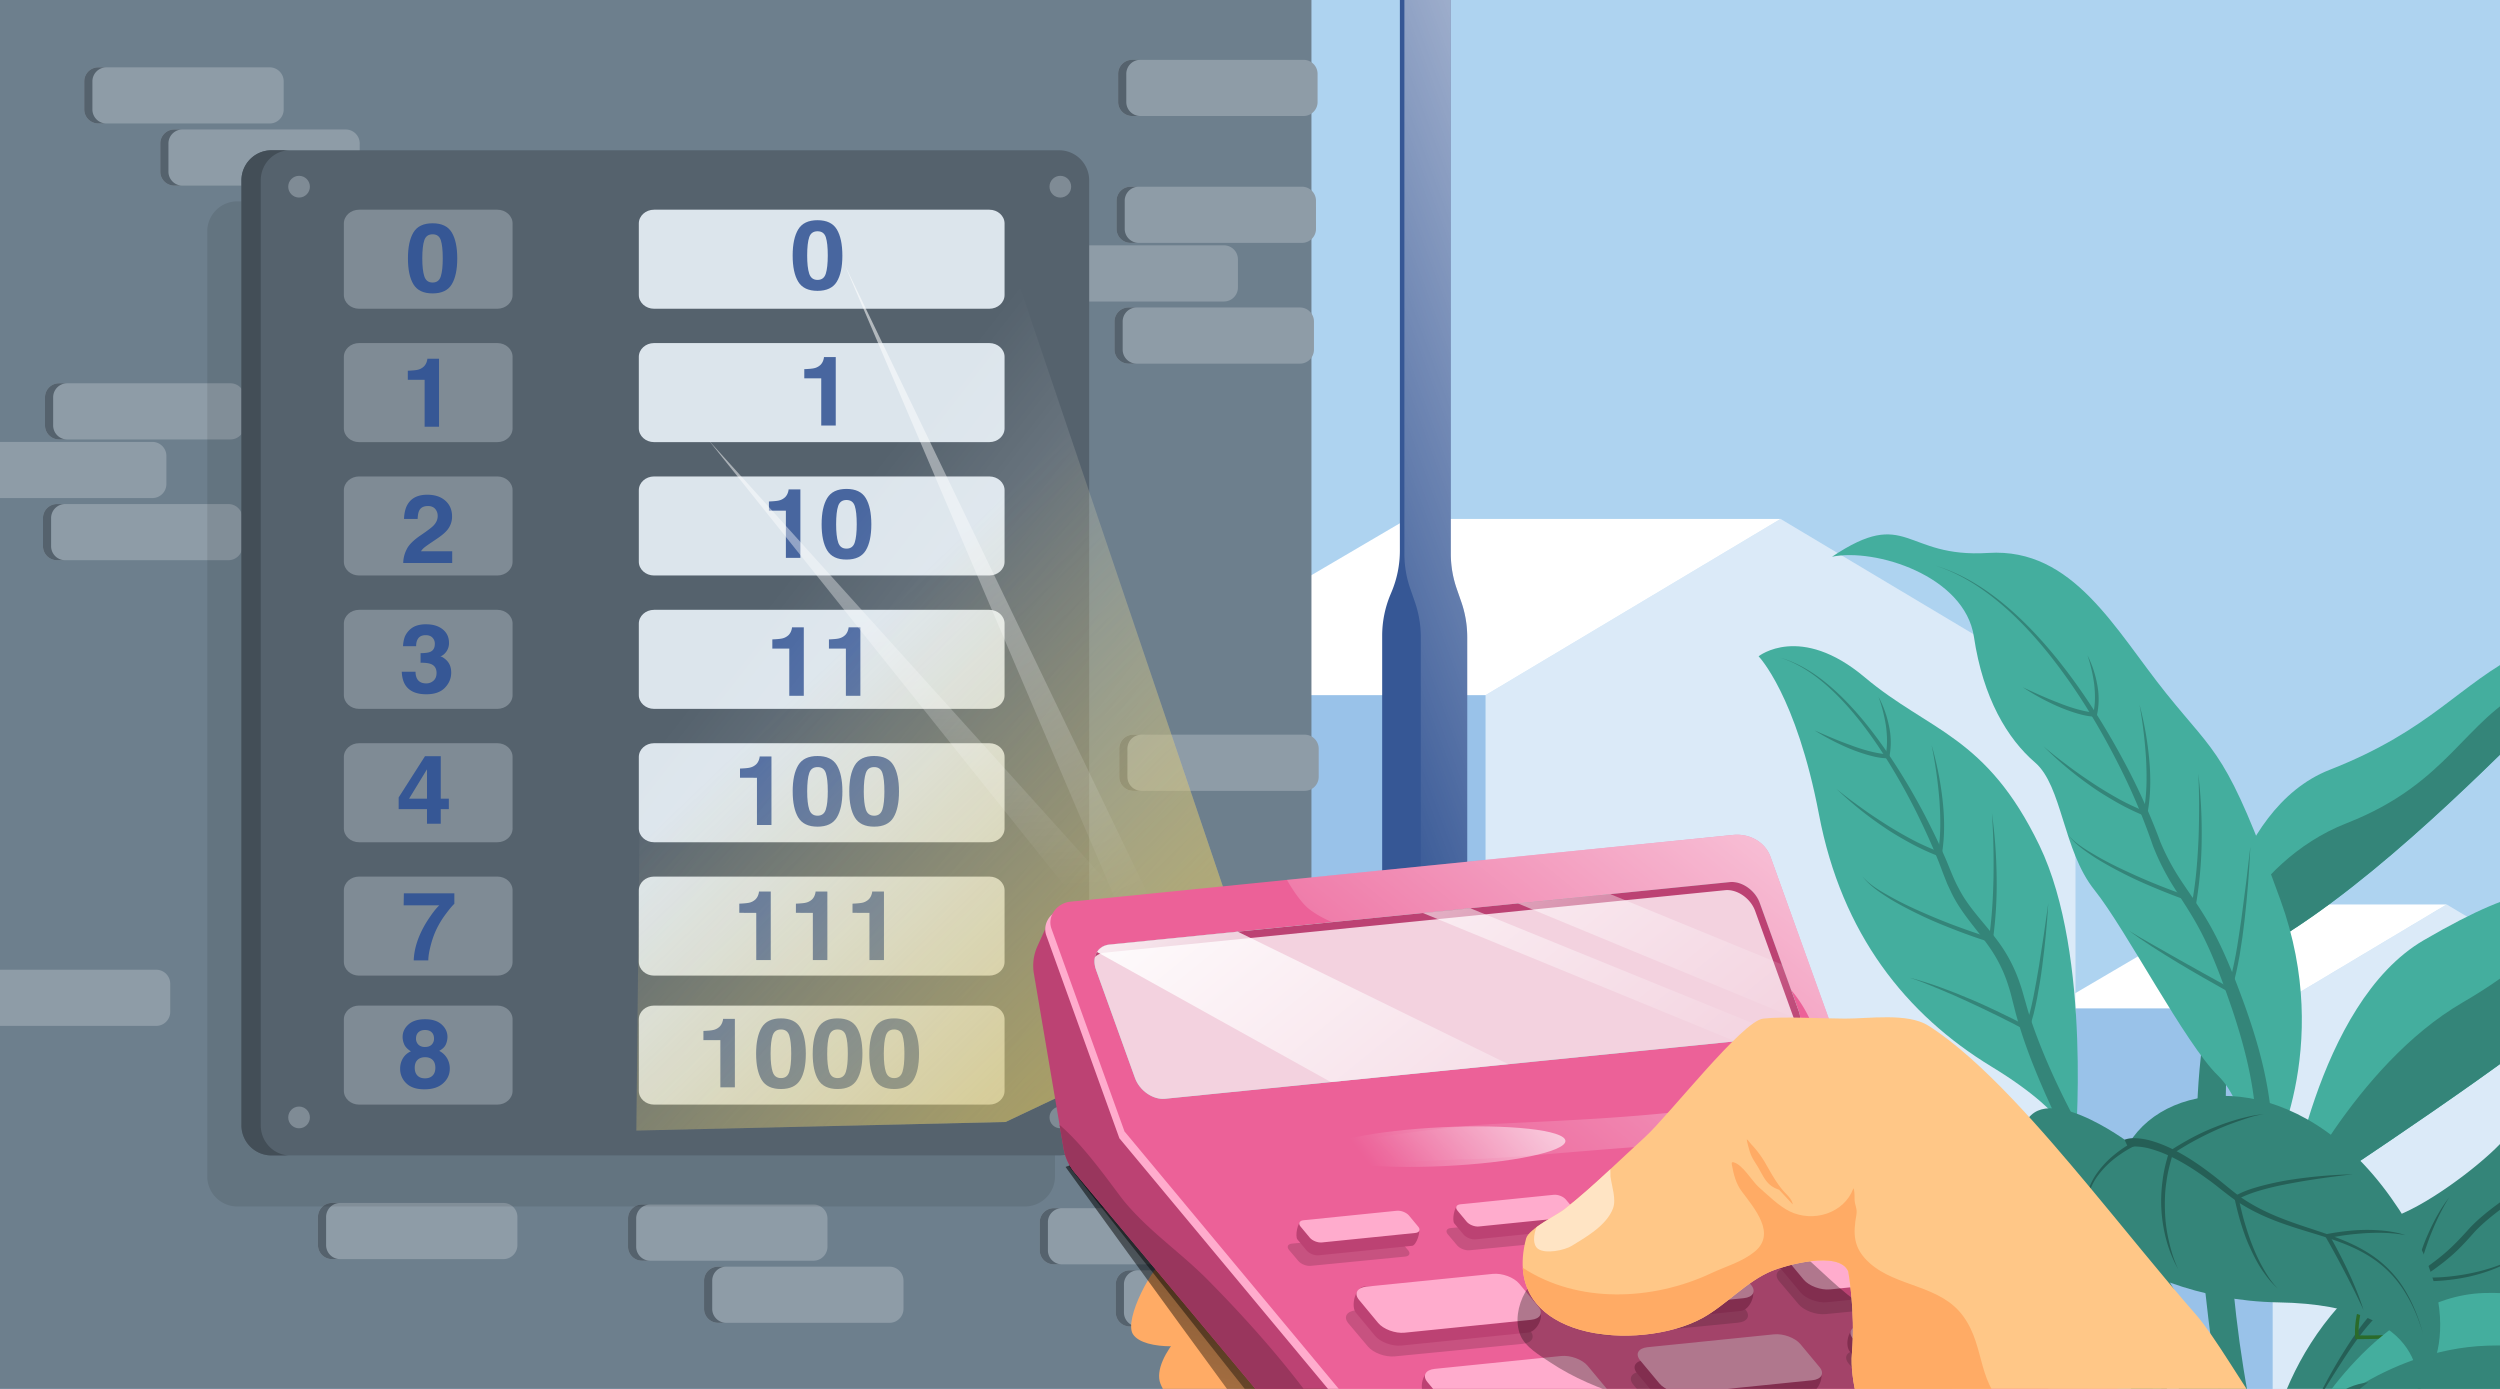 <svg id="Layer_1" data-name="Layer 1" xmlns="http://www.w3.org/2000/svg" xmlns:xlink="http://www.w3.org/1999/xlink" viewBox="0 0 4500 2500"><defs><style>.cls-1{fill:none;}.cls-2{fill:#aed3f0;}.cls-3{clip-path:url(#clip-path);}.cls-4{fill:#99c2e9;}.cls-5{fill:#dbeaf8;}.cls-6{fill:#fff;}.cls-7{fill:#348579;}.cls-8{fill:#2a6c62;}.cls-9{fill:#255f56;}.cls-10{fill:#2a6b2a;}.cls-11{fill:#44ae9e;}.cls-12,.cls-21,.cls-23{fill:#365795;}.cls-12,.cls-13,.cls-15,.cls-16,.cls-17,.cls-19,.cls-20,.cls-22,.cls-24,.cls-25,.cls-26,.cls-27,.cls-28,.cls-29,.cls-30,.cls-31,.cls-32,.cls-33,.cls-34,.cls-35,.cls-37,.cls-38,.cls-39,.cls-40,.cls-41,.cls-42,.cls-43{fill-rule:evenodd;}.cls-13{fill:url(#linear-gradient);}.cls-14{fill:#6d7f8d;}.cls-15{fill:#8e9ca7;}.cls-16{fill:#55626d;}.cls-17{fill-opacity:0.09;}.cls-18,.cls-20,.cls-22{fill:#edf4fb;}.cls-18,.cls-20{fill-opacity:0.28;}.cls-19{fill:#434e57;}.cls-22,.cls-23{fill-opacity:0.89;}.cls-24{fill:#ffab65;}.cls-25{fill:url(#linear-gradient-2);}.cls-26{fill:url(#linear-gradient-3);}.cls-27{fill:url(#linear-gradient-4);}.cls-28{fill:url(#linear-gradient-5);}.cls-29{fill:url(#linear-gradient-6);}.cls-30{fill:url(#linear-gradient-7);}.cls-31{fill:#bc4273;}.cls-32{fill:#99365d;}.cls-33{fill:#ffaccd;}.cls-34{fill:#ec6198;}.cls-35{fill:url(#linear-gradient-8);}.cls-36{fill:url(#linear-gradient-9);}.cls-37{fill-opacity:0.16;}.cls-38{fill:#98d4cb;}.cls-39{fill:#f3d2df;}.cls-40{fill:url(#linear-gradient-10);}.cls-41{fill-opacity:0.31;}.cls-42{fill:#ffc787;}.cls-43{fill:bisque;}</style><clipPath id="clip-path"><rect class="cls-1" width="4500" height="2500"/></clipPath><linearGradient id="linear-gradient" x1="1289.32" y1="1790.89" x2="1290.5" y2="1790.89" gradientTransform="matrix(986.24, -361.58, -361.58, -986.24, -621598.7, 2233732.32)" gradientUnits="userSpaceOnUse"><stop offset="0" stop-color="#fff" stop-opacity="0"/><stop offset="1" stop-color="#fff"/></linearGradient><linearGradient id="linear-gradient-2" x1="1289.23" y1="1789.83" x2="1290.42" y2="1789.83" gradientTransform="matrix(1429.32, 1136.02, 1136.02, -1429.32, -3874631.27, 1094787.86)" xlink:href="#linear-gradient"/><linearGradient id="linear-gradient-3" x1="1289.24" y1="1789.68" x2="1290.42" y2="1789.68" gradientTransform="matrix(1226.31, 1278.83, 1278.83, -1226.31, -3868235.4, 547196.03)" gradientUnits="userSpaceOnUse"><stop offset="0" stop-color="#b49101" stop-opacity="0"/><stop offset="1" stop-color="#b49101"/></linearGradient><linearGradient id="linear-gradient-4" x1="1290.61" y1="1790.51" x2="1291.8" y2="1790.51" gradientTransform="matrix(-697.66, -1583.04, -1583.04, 697.66, 3736899.82, 795541.1)" xlink:href="#linear-gradient"/><linearGradient id="linear-gradient-5" x1="1290.71" y1="1790.37" x2="1291.89" y2="1790.02" gradientTransform="matrix(-984.82, -1193.24, -2234.64, 525.87, 5273735.59, 600246.17)" xlink:href="#linear-gradient"/><linearGradient id="linear-gradient-6" x1="1290.09" y1="1789.53" x2="1291.28" y2="1789.42" gradientTransform="matrix(583.83, -1449.09, 1522.82, 455.56, -3475567.49, 1057518.51)" gradientUnits="userSpaceOnUse"><stop offset="0" stop-opacity="0"/><stop offset="1"/></linearGradient><linearGradient id="linear-gradient-7" x1="1290.09" y1="1789.5" x2="1291.28" y2="1789.39" xlink:href="#linear-gradient-6"/><linearGradient id="linear-gradient-8" x1="1289.86" y1="1790.86" x2="1291.05" y2="1790.86" gradientTransform="matrix(782.98, -963.49, -963.49, -782.98, 718519.65, 2647433.02)" xlink:href="#linear-gradient"/><linearGradient id="linear-gradient-9" x1="1288.96" y1="1792.64" x2="1290.14" y2="1792.64" gradientTransform="matrix(350.41, -243.32, -243.33, -350.41, -12964.82, 943925.64)" xlink:href="#linear-gradient"/><linearGradient id="linear-gradient-10" x1="1291.03" y1="1791.09" x2="1292.21" y2="1791.39" gradientTransform="matrix(-1041.11, -207.09, 101.94, -349.75, 1164693.84, 895722.25)" xlink:href="#linear-gradient"/></defs><g id="c64"><rect class="cls-2" width="4500" height="2500"/><rect class="cls-1" width="4500" height="2500"/><g class="cls-3"><rect class="cls-4" x="3694.02" y="1814.99" width="396.86" height="730.42"/><path class="cls-5" d="M4717,2576.71V1815l-313-187-313.05,187v761.72Z"/><path class="cls-6" d="M4403.92,1628l-313.05,187H3689.09l318.54-187Z"/><rect class="cls-4" x="2001.15" y="1251.2" width="673.02" height="1238.7"/><path class="cls-5" d="M3735.92,2543V1251.2L3205,934.08,2674.16,1251.2V2543Z"/><path class="cls-6" d="M3205,934.08,2674.16,1251.2H1992.79L2533,934.08Z"/><path class="cls-7" d="M4022,1685.21S3942.27,2393.32,4140.57,2823c-52.35,19.82-83.91,12.6-83.91,12.6s-206.3-850.86-34.71-1150.42"/><path class="cls-7" d="M3740.45,2087.09S3983,2571,4017.15,2826c48.24,89.83,87.65-13.16,87.65-13.16s-126.94-505.15-364.35-725.78"/><path class="cls-8" d="M3768.79,2277s165.11,408.55,180.13,618.64c33.13,76,68-5.85,68-5.85s-75.27-419.45-248.12-612.79"/><path class="cls-7" d="M4071.85,2733.68s-15.77-208.84,137.75-382.14c75.68-85.46,47.85-137.83,116.18-168s162.9-106.4,186.76-138.77,430.51-194.42,544.27-171.65C4940.44,1921.58,4850,2113.59,4790.19,2127S4663,2222,4585.7,2295.6s-150.21,46.37-202.13,83-240.51,177.91-311.72,355.13"/><path class="cls-9" d="M4154.13,2552.33c21.18-38,44.17-74.93,67.81-111.24,12-18,24.45-35.79,38.11-52.33,13.67-16.3,29.17-31.53,45-46a523.32,523.32,0,0,1,50.65-39.91c17.67-12.44,36-24.65,52.73-39,16.92-14,32.08-30.8,46.16-46.8,14.52-15.31,31.37-28.9,48.57-41.81,69.64-51.08,145.14-94.38,219.74-138.6l225.22-130.87c-76.36,41.35-153.28,81.64-229,124.16s-151.45,85.38-222.32,136.66c-17.56,13-34.8,26.64-50.31,42.78-14.79,16.45-29,31.88-45.31,45.9-16.08,14.08-33.88,26.2-51.59,38.89a531.2,531.2,0,0,0-51.27,41.14c-16,15-31.74,30.19-45.26,47.83-13.45,17.43-25.4,35.74-36.87,54.3-23.05,37.06-42.83,75.94-62,114.95"/><path class="cls-10" d="M4310.78,2225.47a440.89,440.89,0,0,0-50.22,85,269.18,269.18,0,0,0-16.31,47c-4,16.14-6.16,33-5,49.9l.22,3.06h3.05c16.76,0,33.49-.2,50.23-1.16s33.47-2.51,50-5.45a305.83,305.83,0,0,0,48.81-12.25c15.59-5.94,31.51-12.89,43.27-25-12.48,11.24-28.59,17-44.29,21.85a306.66,306.66,0,0,1-48.57,10.27c-16.44,2.1-32.95,3.71-49.54,4.46s-33.18.73-49.79.55l3.26,3.05c-2.61-32.07,7.34-64.19,19.32-94.31a463.34,463.34,0,0,1,20.86-44.4,492.25,492.25,0,0,1,24.67-42.6"/><path class="cls-9" d="M4408.29,2155.67c-16.39,21.13-28.92,45.07-39.57,69.64s-18.31,50.5-24.26,76.68l-.86,3.8,3.91.15c32.47,1.37,65.19-1,97-8.05,31.55-7.36,62.86-18.56,89.09-37.73-27.74,16.63-58.84,26.32-90.18,32.49a407.39,407.39,0,0,1-47.57,6.27c-16,1-32,.88-48,.47l3.06,4c5.29-26,13.16-51.34,22.41-76.2,9.63-24.69,20.78-48.94,35-71.49"/><path class="cls-11" d="M3978.65,1750s31.39-292.56,214.88-364.4,233-154.55,348-211.68,245.84,20.65,245.84,20.65-144.29,23.89-268.51,145.49S4162.2,1685.92,3978.65,1750"/><path class="cls-7" d="M3978.65,1750s62.12-196.54,245.61-268.38,211.32-185.24,326.39-242.38,236.76-44.67,236.76-44.67-144.29,23.89-268.51,145.49S4162.2,1685.92,3978.65,1750"/><path class="cls-7" d="M3541.93,2639.27s-78.86-114.36-197.46-169.61-196-27-263.74-51.72-230.44-35.69-300.29-.85-194,55.7-222.38,208.31c44.8-37.73,130.48-10.74,221.35,6.61s183.62-58.58,264.6-39.74,161.07,82.09,243.75,74.11,254.17-27.11,254.17-27.11"/><path class="cls-11" d="M3793.41,2601.5s-15-167.13-166.35-227.41-292.84-98.85-361.94-184.78-257.21-104.18-420.44.05c128.55-26,312.11,72.68,510.23,202.34s438.5,209.8,438.5,209.8"/><path class="cls-7" d="M3793.41,2601.5s-15-167.13-166.35-227.41-284.57-19.6-353.68-105.54-265.47-183.42-428.7-79.19c128.55-26,312.11,72.68,510.23,202.34s438.5,209.8,438.5,209.8"/><path class="cls-11" d="M3912.42,2583.63s-79.71-382.32-254.75-433.13-186.82-206.67-374.82-263-346.91-170.86-566.68-113.65c209.69,36.59,278.8,121.76,379,221s206.11,137.46,248.51,175.67,174.07,167.58,245.46,180.31,270.36,143.53,323.24,232.84"/><path class="cls-7" d="M3912.42,2583.63s-121.07-322.24-296.11-373.06-175.84-205.5-363.85-261.82-316.52-232.1-536.29-174.89c209.69,36.59,278.8,121.76,379,221s206.11,137.46,248.51,175.67,174.07,167.58,245.46,180.31,270.36,143.53,323.24,232.84"/><path class="cls-11" d="M4153.23,2565s127.71-231.32,317.68-237.55,167.85,119.11,341.86,42.76,485.44,58.43,532,193.14c-178.49-101.61-294-106.41-530.57-35.46s-522.42-10.45-661,37.11"/><path class="cls-7" d="M4153.23,2565s134.3-136.6,324.26-142.82,164.74,76.73,338.74.38,482,6.08,528.56,140.79c-178.49-101.61-294-106.41-530.57-35.46s-522.42-10.45-661,37.11"/><path class="cls-8" d="M4140.57,2823s-69.23-191.52,122.27-334.84c-93.31,10.14-182.74,142-188.4,315.65-.33,79.65,66.13,19.19,66.13,19.19"/><path class="cls-11" d="M4083.45,2097.39s119-208.28,21.51-477-113.45-257.51-205.61-372.1-167.2-262.71-320.25-253-145-84.51-281.48,6.84c77.07-16,239,33.85,255.48,144.3s60.49,183.54,109.86,225.94,50.14,158.53,107.1,229.68S3934,1879.6,3992,1935.66s64.46,187.94,62.69,198.16,28.76-36.43,28.76-36.43"/><path class="cls-11" d="M3735.05,2069.93s31.64-350.07-64.15-548.24-198.3-204.91-314.42-302.62-191-37.74-191-37.74,67.76,69.54,108.7,284.8,156.71,360.18,310.5,453.77,150.39,150,150.39,150"/><path class="cls-11" d="M4117.35,2176.68s50.59-370.95,245.53-484.37,213.08-80.7,358.58-111.41,332.86,12,424.58,64.66c-225.57-32.54-434.64,104.6-564.79,208.55s-463.9,322.57-463.9,322.57"/><path class="cls-7" d="M4117.35,2176.68s120.3-258.75,315.26-372.16,167.11-177.39,312.6-208.1,309.11-3.5,400.83,49.14c-225.57-32.54-434.64,104.6-564.79,208.55s-463.9,322.57-463.9,322.57"/><path class="cls-7" d="M3768.86,2077.15c-44-77.08-84.82-157.76-113.32-241.67-3.62-10.48-6.64-21.09-9.61-31.7-3.21-10.66-6-22.23-9.95-33.07a273,273,0,0,0-30.26-62.93c-25.82-39.23-59.72-68.94-79.7-108.08-10.57-19-17.59-40.32-27.07-61.17-9-20.81-19-41.15-29.23-61.31a1142.62,1142.62,0,0,0-68.6-116.9c-25.3-37.4-53.07-73.33-85.21-105.1-32.06-31.36-69.23-59.7-112.85-71.79,43.25,13.36,79.21,42.49,110.12,74.5,31,32.39,57.49,68.81,81.54,106.61a1130.78,1130.78,0,0,1,64.73,117.8c9.58,20.26,18.87,40.67,27.17,61.43,4.4,10.32,8,20.78,12.11,31.28l6.37,16.07,7.37,15.7c20.27,42.26,54.65,74.47,77.07,111.24a252.44,252.44,0,0,1,26.45,59.27c3.48,10.43,5.64,20.89,8.61,31.87,2.77,11.17,5.62,22.32,9.05,33.23,13.1,43.9,30.19,86.12,48.47,127.7,18.53,41.55,38.34,82.11,60.2,122.33Z"/><path class="cls-7" d="M3687,1625.25q-7.71,56.91-16.81,113.51c-3.27,18.82-6.35,37.66-10.16,56.31s-8.16,37.37-15.09,54.49l5.26-1.88q-25.64-13.18-51.63-25.69c-17.38-8.18-34.73-16.49-52.52-23.81-35.39-15-71.45-28.68-108.63-38.38,18.24,6,36,13.22,53.66,20.7q26.55,10.95,52.59,23.1c34.75,16.08,69.2,32.85,103,50.89l3.75,2,1.51-3.88c7.22-18.47,11.13-37.3,14.89-56.15,3.55-18.89,6.76-37.81,9.16-56.84q7.56-57,11-114.37"/><path class="cls-7" d="M3585.42,1463.19c2.69,38.19,3.37,76.47,2.92,114.64-.84,38.16-2.77,76.32-8.67,113.91l4.8-3c-41.21-13.16-82-27.91-121.58-45.43-19.87-8.61-39.48-17.84-58.4-28.31-18.76-10.53-38.15-21.17-52.37-37.82,13.23,17.51,32.12,29.6,50.4,41.22,18.72,11.22,38.15,21.19,57.83,30.54s39.89,17.57,60.21,25.4,40.83,15.25,61.7,21.55l4.2,1.28.6-4.28a734,734,0,0,0,6.87-115,926.54,926.54,0,0,0-8.51-114.65"/><path class="cls-7" d="M3476.87,1341a848.27,848.27,0,0,1,14,98.14c2.25,32.82,3.08,66-3,98.08l5-2.81c-16.93-6.88-33.8-14-50-22.59s-32.14-17.72-47.66-27.57-30.86-20-45.76-30.86c-15-10.68-29.8-21.74-44-33.57a638.49,638.49,0,0,0,86.42,69.59c15.29,10.52,31.41,19.76,47.68,28.7a434.05,434.05,0,0,0,50.66,23.35l4.25,1.61.75-4.43c5.65-33.29,5.08-67,1.28-100a597.8,597.8,0,0,0-19.6-97.61"/><path class="cls-7" d="M3381.38,1254.37a275.93,275.93,0,0,1,13.4,52.78c2.3,17.88,2.95,36-1,53.29l3.63-2.86c-11.15-.5-22.42-2.89-33.56-5.71a321.72,321.72,0,0,1-32.94-10.69c-21.89-7.74-43.26-17.08-64.69-26.47a437,437,0,0,0,62.36,32.46,316.06,316.06,0,0,0,33.38,11.7c11.38,3.24,23.07,6,35.32,6.05h3.06l.57-2.86a136.77,136.77,0,0,0-.84-55.82,192.47,192.47,0,0,0-18.67-51.87"/><path class="cls-7" d="M4066.5,2143.59a66,66,0,0,0,7-11.93c1.82-3.67,3.05-7.27,4.56-10.92a173.33,173.33,0,0,0,6-21.8c3.23-14.54,4.5-29,5.19-43.43a450.29,450.29,0,0,0-5.75-84.92c-8.55-55.71-24.52-109.32-43.2-161.55-19-52-38.88-104-67.49-152.47-14.14-24.14-30.47-46.77-45.47-69.35a415.8,415.8,0,0,1-38.47-71.13,1161.88,1161.88,0,0,0-68.44-150.63c-26.23-48.56-55.18-95.67-87.63-140.29s-68.31-86.85-109.33-123.72c-40.92-36.59-87.86-68.09-140.73-83.64,52.51,16.74,98.39,49.13,138.24,86.37,39.91,37.54,74.53,80.37,105.79,125.3s58.9,92.42,83.84,141.16A1118.42,1118.42,0,0,1,3875,1521.73a432.2,432.2,0,0,0,37.77,74.85c14.74,23.63,30,46.08,43,69.79,26,47.19,44.4,98.92,62.16,150.45,17.26,51.6,31.69,104.31,38.71,157.63a423.65,423.65,0,0,1,3.77,79.58c-.89,13-2.33,26-5.34,38.3a144.89,144.89,0,0,1-5.27,17.85c-1.21,2.66-2.25,5.57-3.54,8a50.26,50.26,0,0,1-3.36,5.86Z"/><path class="cls-7" d="M4050.49,1525.37q-7.23,64.5-16,128.73c-3.24,21.34-6.15,42.73-10.05,63.93-4.06,21-8.15,42.56-16,61.76l5.31-1.76c-30.73-16.63-61.16-33.78-91.66-50.86l-45.58-25.87c-15.23-8.57-30.42-17.22-45.25-26.51,28.29,20.65,57.94,39.36,87.88,57.49s60.43,35.3,90.94,52.47l3.77,2.1,1.54-3.88c8.35-21,12-42.34,16-63.73,3.57-21.4,6.65-42.86,9-64.41q7.29-64.56,10.22-129.46"/><path class="cls-7" d="M3956.94,1392.23c1.88,38.24,1.77,76.53.52,114.68-1.64,38.13-4.37,76.23-11.06,113.69l4.86-2.9c-40.92-14-81.39-29.64-120.6-48-19.68-9-39.09-18.65-57.79-29.53-18.54-10.91-37.7-22-51.56-38.9,12.86,17.78,31.49,30.27,49.52,42.27,18.48,11.61,37.7,22,57.18,31.75s39.5,18.41,59.67,26.67,40.49,16.1,61.22,22.85l4.18,1.36.68-4.27a735.68,735.68,0,0,0,9.29-114.87,926.14,926.14,0,0,0-6.11-114.8"/><path class="cls-7" d="M3851,1267.78a847.73,847.73,0,0,1,11.93,98.42c1.56,32.87,1.72,66.07-5.08,98l5-2.7c-16.76-7.25-33.48-14.71-49.51-23.64s-31.74-18.41-47.06-28.57-30.45-20.66-45.11-31.82c-14.78-11-29.34-22.36-43.26-34.51a637.63,637.63,0,0,0,84.94,71.41c15,10.84,31,20.42,47.07,29.7a433.06,433.06,0,0,0,50.15,24.4l4.22,1.71.84-4.41c6.36-33.15,6.5-66.86,3.37-100a598.59,598.59,0,0,0-17.54-98"/><path class="cls-7" d="M3757.32,1179.16a276.85,276.85,0,0,1,12.29,53.06c1.93,17.92,2.2,36.06-2.13,53.24l3.67-2.77c-11.13-.74-22.35-3.37-33.41-6.42A327.73,327.73,0,0,1,3705,1264.9c-21.7-8.21-42.88-18-64.1-27.84a436.4,436.4,0,0,0,61.66,33.76,312.66,312.66,0,0,0,33.13,12.41c11.31,3.49,23,6.43,35.19,6.78l3,.09.64-2.86a137.11,137.11,0,0,0,.33-55.83,192.68,192.68,0,0,0-17.58-52.25"/><path class="cls-7" d="M3832.63,2057.31s-166.39-125-192-21.49,176.64,303.75,460.51,308.46,249.9,162.15,249.9,162.15,119.38-116.75-47.58-351-398.17-216.05-470.85-98.09"/><path class="cls-9" d="M3830.58,2065.38c3.47-1.29,10.84-2.08,16.82-1.55a112.26,112.26,0,0,1,19.16,2.89,216.59,216.59,0,0,1,37.63,13.58c24.54,11.33,47.64,26.25,69.76,42.41,11.27,7.81,21.69,16.72,32.72,25.08a303.57,303.57,0,0,0,34.77,23.91c24.26,14.22,50.24,24.94,76.56,33.8,52.31,18,107.54,28.94,153.32,60.07a195.83,195.83,0,0,1,56.73,59c14.73,23.35,25.41,49.18,33.29,75.72-7.26-26.73-17.36-52.84-31.64-76.75a199.61,199.61,0,0,0-56.19-61.13c-45.94-32.78-101.67-45.18-152.95-64.18-25.83-9.38-51-20.47-74.17-34.79-23.22-14-43.09-33.06-65.58-50-22.15-17-45.4-32.79-70.85-45.26a229,229,0,0,0-39.94-15.41,126.53,126.53,0,0,0-21.69-3.76c-7.73-.44-14.52-.86-24.15,2.46Z"/><path class="cls-9" d="M4329.76,2223.34c-11.13-4.06-22.9-6-34.64-7.63a312.48,312.48,0,0,0-35.54-1.9c-23.76.09-47.42,3.1-70.76,7.4l-5.25.95,2.7,4.66c12.36,21.35,24,43.08,35.42,65s22.39,44,32.74,66.52c-7.31-23.72-17.05-46.62-27.36-69.17-10.52-22.48-22.07-44.47-34.22-66.11l-2.55,5.63c11.46-2.29,23-4.36,34.56-5.84s23.22-2.46,34.89-3.24c23.31-1.12,46.89-.89,70,3.75"/><path class="cls-9" d="M4235,2113.77a869.08,869.08,0,0,0-107.14,9.09,522.33,522.33,0,0,0-52.93,10.62c-17.42,4.6-35,9.56-51.13,18.94l-2.37,1.38.58,2.6c3.27,15,6.91,29.84,11.31,44.51,4.57,14.63,9.48,29.17,15.91,43.1,6.27,14,13.09,27.73,21.49,40.56,8.53,12.67,17.85,25,29.49,34.87-10.85-10.67-19.1-23.57-26.55-36.66a318.94,318.94,0,0,1-19.32-40.92c-5.6-14-10.1-28.46-14.49-42.88-4.15-14.52-7.54-29.25-10.56-44.07l-1.79,4c15.16-8.32,32.18-13.86,49.23-18.5s34.6-8.22,52.15-11.39c35.07-6.43,70.53-11.26,106.12-15.22"/><path class="cls-9" d="M4075.2,2005.75c-15.21.5-30.11,4.58-44.85,8.32a407.49,407.49,0,0,0-43.35,14.77c-28.54,11.06-55.47,26-81.17,42.64l-1.08.69-.39,1.24c-5.47,17.38-9.88,35.14-11.93,53.26a269.38,269.38,0,0,0-1.68,54.52c2.81,36.22,12.26,72.19,30.15,103.55-7.83-16.22-13-33.5-16.91-50.95a268.48,268.48,0,0,1-7-53c-.58-17.77-.29-35.63,2.54-53.2,2.14-17.68,7-34.83,11.89-51.9l-1.47,1.93c25-17,51.67-31.24,79.19-43.72,13.76-6.27,27.91-11.64,42.22-16.6,14.29-4.79,28.78-10,43.84-11.59"/><path class="cls-9" d="M3850.22,2050.54a209.51,209.51,0,0,0-43.35,27.13,169.29,169.29,0,0,0-34.61,37.32,113.68,113.68,0,0,0-17.78,47.37c-3,16.9.69,33.87,4.69,50.06-3.39-16.38-6.35-33.3-2.79-49.77a110.79,110.79,0,0,1,19-45.49,164.57,164.57,0,0,1,35-34.94,204.73,204.73,0,0,1,42.7-24.57Z"/><path class="cls-8" d="M3549.79,2638.09c-36.2-22-72.8-43.57-111.06-62.09-19.1-9.29-38.45-18.16-58.5-25.66-20.15-7.71-41.13-12.36-62-16.49a496,496,0,0,0-63.62-7.67c-21.28-1.3-42.36-1.73-63-4.25a381.67,381.67,0,0,1-61.18-12.54c-20.69-6.15-42.16-9.39-63.32-11.66-84.95-8.05-170.47-4-254.34,9.84-41.86,7.15-83.48,16.6-123.55,30.87s-78.88,32.71-112.51,58.66c34.56-24.68,73.86-41.43,114-54.19a811.3,811.3,0,0,1,123.3-27.62c41.71-6.11,83.8-9.36,125.92-10.82s84.32-.49,126,4c20.86,2.41,41.44,5.65,61.33,11.73a342.34,342.34,0,0,0,63.07,12.82c21.38,2.39,42.71,2.62,63.67,3.75a483.3,483.3,0,0,1,62.42,6.93c20.62,3.92,41.15,8.39,60.88,15s39.34,14.82,58.6,23.42c38.4,17.51,76.63,35.82,113.91,55.94"/><path class="cls-8" d="M3242.57,2446.91a486.62,486.62,0,0,1,43.63,22.62,463.29,463.29,0,0,1,41.38,26.2c26.22,18.94,51.82,40.65,66.81,69.12l1.12-4.33c-13.91,9.09-27.89,18.09-42.3,26.37s-29.17,15.86-44.15,23a307.72,307.72,0,0,1-46.46,17.53c-15.84,4.38-32.51,8.21-49.06,5.46,16.39,3.86,33.55,1.11,49.86-2.29a305.69,305.69,0,0,0,47.73-16c15.53-6.44,30.4-14.26,45.08-22.37s28.87-17,43-26.1l2.56-1.66-1.44-2.69c-8-14.93-18.91-27.94-30.92-39.4a268.57,268.57,0,0,0-38.92-30.85,438.7,438.7,0,0,0-87.9-44.59"/><path class="cls-8" d="M3123,2440.63c24.09,11.34,46.48,25.76,67.83,41.39,21.1,16,41.34,33.12,59.72,52.17l.45-5c-13.27,9-26.69,17.76-40.72,25.47a407.44,407.44,0,0,1-43.49,20.37c-29.73,11.71-61.16,20.3-93.46,21.25,32.4,2,64.79-5.45,95.34-16.23,30.58-11.16,59.43-26.84,86.09-45.49l3.21-2.25-2.76-2.74c-19-18.87-39.39-36.52-61.53-51.57s-45.55-28.41-70.68-37.39"/><path class="cls-8" d="M2891.07,2412.21a692.86,692.86,0,0,1,80,38.39c25.44,14.82,50.4,31.17,70.18,52.68l.69-5q-37.41,23.07-76.1,44.07c-25.67,14.2-51.7,27.79-77.89,41.18,27.39-10.74,54.06-23.24,80.36-36.45q39.34-20.07,77.07-43.21l3.46-2.12-2.76-2.9c-21-22-46.26-38.73-72.64-52.59a491.72,491.72,0,0,0-82.41-34"/><path class="cls-8" d="M2719.57,2463.2a654.63,654.63,0,0,1,74.58,12.72,294.78,294.78,0,0,1,35.84,11c11.44,4.56,22.93,10.26,30.64,19.09l-.09-4.09c-8.43,9.69-19.34,17.9-30.3,25.6s-22.56,14.82-34.18,21.74c-23.15,14-46.91,27.17-70.69,40.34a768.54,768.54,0,0,0,73.47-35.51q17.8-10,34.95-21.36c11.33-7.68,22.6-15.69,31.78-26.83l1.71-2.1-1.8-2c-9.31-10.24-21.47-15.76-33.38-20.38s-24.48-7.65-36.95-10.13a440.31,440.31,0,0,0-75.58-8.11"/><path class="cls-12" d="M2611.45-112.18h-91.67V991a192.72,192.72,0,0,1-14.87,74.22c-.7,1.69-1.41,3.39-2.12,5.08a192.54,192.54,0,0,0-14.88,74.22V2600.18H2641V1146.72a192.87,192.87,0,0,0-10.67-63.2l-8.21-23.65a192.34,192.34,0,0,1-10.67-63.2Z"/><path class="cls-13" d="M2527.89-112.18V996.67a192.3,192.3,0,0,0,10.67,63.2l8.21,23.65a192.61,192.61,0,0,1,10.67,63.2V2600.18H2641V1146.72a192.61,192.61,0,0,0-10.67-63.2l-8.21-23.65a192.3,192.3,0,0,1-10.67-63.2V-112.18Z"/><rect class="cls-14" x="-172.79" y="-80.66" width="2533.4" height="2682.61"/><path class="cls-15" d="M510.64,146.48a25.24,25.24,0,0,0-25.19-25.27H176.84a25.24,25.24,0,0,0-25.19,25.27V197a25.25,25.25,0,0,0,25.19,25.27H485.45A25.25,25.25,0,0,0,510.64,197Z"/><path class="cls-16" d="M191.52,121.21H176.84a25.24,25.24,0,0,0-25.19,25.27V197a25.25,25.25,0,0,0,25.19,25.27h14.68A25.24,25.24,0,0,1,166.34,197V146.48A25.23,25.23,0,0,1,191.52,121.21Z"/><path class="cls-15" d="M1489.43,2193.41a25.24,25.24,0,0,0-25.19-25.27H1155.63a25.24,25.24,0,0,0-25.19,25.27V2244a25.25,25.25,0,0,0,25.19,25.27h308.61a25.25,25.25,0,0,0,25.19-25.27Z"/><path class="cls-16" d="M1170.32,2168.14h-14.69a25.24,25.24,0,0,0-25.19,25.27V2244a25.25,25.25,0,0,0,25.19,25.27h14.69a25.25,25.25,0,0,1-25.19-25.27v-50.54A25.24,25.24,0,0,1,1170.32,2168.14Z"/><path class="cls-15" d="M299.49,820.71a25.25,25.25,0,0,0-25.19-25.27H-34.31A25.25,25.25,0,0,0-59.5,820.71v50.54a25.24,25.24,0,0,0,25.19,25.27H274.3a25.24,25.24,0,0,0,25.19-25.27Z"/><path class="cls-16" d="M-19.63,795.44H-34.31A25.25,25.25,0,0,0-59.5,820.71v50.54a25.24,25.24,0,0,0,25.19,25.27h14.68a25.23,25.23,0,0,1-25.18-25.27V820.71A25.24,25.24,0,0,1-19.63,795.44Z"/><path class="cls-15" d="M2230.55,2200a25.24,25.24,0,0,0-25.19-25.27H1896.75a25.24,25.24,0,0,0-25.19,25.27v50.54a25.24,25.24,0,0,0,25.19,25.27h308.61a25.24,25.24,0,0,0,25.19-25.27Z"/><path class="cls-16" d="M1911.43,2174.73h-14.68a25.24,25.24,0,0,0-25.19,25.27v50.54a25.24,25.24,0,0,0,25.19,25.27h14.68a25.24,25.24,0,0,1-25.19-25.27V2200A25.24,25.24,0,0,1,1911.43,2174.73Z"/><path class="cls-15" d="M2228.26,466.89a25.24,25.24,0,0,0-25.19-25.27h-308.6a25.24,25.24,0,0,0-25.19,25.27v50.54a25.24,25.24,0,0,0,25.19,25.27h308.6a25.24,25.24,0,0,0,25.19-25.27Z"/><path class="cls-16" d="M1909.15,441.62h-14.68a25.24,25.24,0,0,0-25.19,25.27v50.54a25.24,25.24,0,0,0,25.19,25.27h14.68A25.24,25.24,0,0,1,1884,517.43V466.89A25.24,25.24,0,0,1,1909.15,441.62Z"/><path class="cls-15" d="M1975.72,1882.09a25.23,25.23,0,0,0-25.18-25.27H1641.93a25.24,25.24,0,0,0-25.19,25.27v50.54a25.25,25.25,0,0,0,25.19,25.27h308.61a25.24,25.24,0,0,0,25.18-25.27Z"/><path class="cls-16" d="M1656.61,1856.82h-14.68a25.24,25.24,0,0,0-25.19,25.27v50.54a25.25,25.25,0,0,0,25.19,25.27h14.68a25.25,25.25,0,0,1-25.19-25.27v-50.54A25.24,25.24,0,0,1,1656.61,1856.82Z"/><path class="cls-15" d="M647.49,258.33a25.23,25.23,0,0,0-25.19-25.26H313.7a25.23,25.23,0,0,0-25.19,25.26v50.54a25.24,25.24,0,0,0,25.19,25.27H622.3a25.24,25.24,0,0,0,25.19-25.27Z"/><path class="cls-16" d="M328.38,233.07H313.7a25.23,25.23,0,0,0-25.19,25.26v50.54a25.24,25.24,0,0,0,25.19,25.27h14.68a25.24,25.24,0,0,1-25.19-25.27V258.33A25.24,25.24,0,0,1,328.38,233.07Z"/><path class="cls-15" d="M1626.28,2305.27A25.23,25.23,0,0,0,1601.1,2280H1292.49a25.24,25.24,0,0,0-25.19,25.27v50.53a25.24,25.24,0,0,0,25.19,25.27H1601.1a25.23,25.23,0,0,0,25.18-25.27Z"/><path class="cls-16" d="M1307.17,2280h-14.68a25.24,25.24,0,0,0-25.19,25.27v50.53a25.24,25.24,0,0,0,25.19,25.27h14.68A25.24,25.24,0,0,1,1282,2355.8v-50.53A25.24,25.24,0,0,1,1307.17,2280Z"/><path class="cls-15" d="M436.34,932.57a25.24,25.24,0,0,0-25.19-25.27H102.55a25.24,25.24,0,0,0-25.19,25.27v50.54a25.24,25.24,0,0,0,25.19,25.27h308.6a25.24,25.24,0,0,0,25.19-25.27Z"/><path class="cls-16" d="M117.23,907.3H102.55a25.24,25.24,0,0,0-25.19,25.27v50.54a25.24,25.24,0,0,0,25.19,25.27h14.68A25.24,25.24,0,0,1,92,983.11V932.57A25.24,25.24,0,0,1,117.23,907.3Z"/><path class="cls-15" d="M306.4,1770.8a25.24,25.24,0,0,0-25.19-25.27H-27.4a25.24,25.24,0,0,0-25.19,25.27v50.54a25.25,25.25,0,0,0,25.19,25.27H281.21a25.25,25.25,0,0,0,25.19-25.27Z"/><path class="cls-16" d="M-12.71,1745.53H-27.4a25.24,25.24,0,0,0-25.19,25.27v50.54a25.25,25.25,0,0,0,25.19,25.27h14.69a25.25,25.25,0,0,1-25.19-25.27V1770.8A25.24,25.24,0,0,1-12.71,1745.53Z"/><path class="cls-15" d="M2371.64,133a25.24,25.24,0,0,0-25.19-25.27h-308.6A25.24,25.24,0,0,0,2012.66,133v50.54a25.24,25.24,0,0,0,25.19,25.27h308.6a25.24,25.24,0,0,0,25.19-25.27Z"/><path class="cls-16" d="M2052.53,107.68h-14.68A25.24,25.24,0,0,0,2012.66,133v50.54a25.24,25.24,0,0,0,25.19,25.27h14.68a25.24,25.24,0,0,1-25.19-25.27V133A25.24,25.24,0,0,1,2052.53,107.68Z"/><path class="cls-15" d="M2373.65,1347.7a25.24,25.24,0,0,0-25.19-25.27h-308.6a25.24,25.24,0,0,0-25.19,25.27v50.54a25.24,25.24,0,0,0,25.19,25.27h308.6a25.24,25.24,0,0,0,25.19-25.27Z"/><path class="cls-16" d="M2054.54,1322.43h-14.68a25.24,25.24,0,0,0-25.19,25.27v50.54a25.24,25.24,0,0,0,25.19,25.27h14.68a25.24,25.24,0,0,1-25.19-25.27V1347.7A25.24,25.24,0,0,1,2054.54,1322.43Z"/><path class="cls-15" d="M931.32,2190.61a25.24,25.24,0,0,0-25.19-25.27H597.52a25.24,25.24,0,0,0-25.19,25.27v50.54a25.25,25.25,0,0,0,25.19,25.27H906.13a25.25,25.25,0,0,0,25.19-25.27Z"/><path class="cls-16" d="M612.2,2165.34H597.52a25.24,25.24,0,0,0-25.19,25.27v50.54a25.25,25.25,0,0,0,25.19,25.27H612.2A25.24,25.24,0,0,1,587,2241.15v-50.54A25.23,25.23,0,0,1,612.2,2165.34Z"/><path class="cls-15" d="M2367.41,2311.86a25.24,25.24,0,0,0-25.19-25.27H2033.61a25.24,25.24,0,0,0-25.19,25.27v50.54a25.24,25.24,0,0,0,25.19,25.27h308.61a25.24,25.24,0,0,0,25.19-25.27Z"/><path class="cls-16" d="M2048.3,2286.59h-14.69a25.24,25.24,0,0,0-25.19,25.27v50.54a25.24,25.24,0,0,0,25.19,25.27h14.69a25.24,25.24,0,0,1-25.19-25.27v-50.54A25.24,25.24,0,0,1,2048.3,2286.59Z"/><path class="cls-15" d="M2365.12,578.75a25.24,25.24,0,0,0-25.19-25.27H2031.32a25.24,25.24,0,0,0-25.19,25.27v50.54a25.25,25.25,0,0,0,25.19,25.27h308.61a25.25,25.25,0,0,0,25.19-25.27Z"/><path class="cls-16" d="M2046,553.48h-14.68a25.24,25.24,0,0,0-25.19,25.27v50.54a25.25,25.25,0,0,0,25.19,25.27H2046a25.25,25.25,0,0,1-25.19-25.27V578.75A25.24,25.24,0,0,1,2046,553.48Z"/><path class="cls-15" d="M2112.58,1993.93a25.25,25.25,0,0,0-25.19-25.27H1778.78a25.25,25.25,0,0,0-25.19,25.27v50.54a25.24,25.24,0,0,0,25.19,25.27h308.61a25.24,25.24,0,0,0,25.19-25.27Z"/><path class="cls-16" d="M1793.46,1968.66h-14.68a25.25,25.25,0,0,0-25.19,25.27v50.54a25.24,25.24,0,0,0,25.19,25.27h14.68a25.23,25.23,0,0,1-25.18-25.27v-50.54A25.24,25.24,0,0,1,1793.46,1968.66Z"/><path class="cls-15" d="M440,715.2a25.24,25.24,0,0,0-25.19-25.27H106.19A25.24,25.24,0,0,0,81,715.2v50.54A25.25,25.25,0,0,0,106.19,791H414.8A25.25,25.25,0,0,0,440,765.74Z"/><path class="cls-16" d="M120.88,689.93H106.19A25.24,25.24,0,0,0,81,715.2v50.54A25.25,25.25,0,0,0,106.19,791h14.69a25.24,25.24,0,0,1-25.19-25.27V715.2A25.24,25.24,0,0,1,120.88,689.93Z"/><path class="cls-15" d="M2371.05,2094.48a25.24,25.24,0,0,0-25.19-25.27h-308.6a25.24,25.24,0,0,0-25.19,25.27V2145a25.24,25.24,0,0,0,25.19,25.27h308.6a25.25,25.25,0,0,0,25.19-25.27Z"/><path class="cls-16" d="M2051.94,2069.21h-14.68a25.24,25.24,0,0,0-25.19,25.27V2145a25.24,25.24,0,0,0,25.19,25.27h14.68a25.25,25.25,0,0,1-25.19-25.27v-50.54A25.24,25.24,0,0,1,2051.94,2069.21Z"/><path class="cls-15" d="M2368.77,361.37a25.25,25.25,0,0,0-25.19-25.27H2035a25.25,25.25,0,0,0-25.19,25.27v50.54A25.24,25.24,0,0,0,2035,437.18h308.61a25.24,25.24,0,0,0,25.19-25.27Z"/><path class="cls-16" d="M2049.66,336.1H2035a25.25,25.25,0,0,0-25.19,25.27v50.54A25.24,25.24,0,0,0,2035,437.18h14.69a25.24,25.24,0,0,1-25.19-25.27V361.37A25.25,25.25,0,0,1,2049.66,336.1Z"/><path class="cls-15" d="M2116.22,1776.56a25.24,25.24,0,0,0-25.19-25.27H1782.42a25.24,25.24,0,0,0-25.19,25.27v50.54a25.24,25.24,0,0,0,25.19,25.27H2091a25.24,25.24,0,0,0,25.19-25.27Z"/><path class="cls-16" d="M1797.11,1751.29h-14.69a25.24,25.24,0,0,0-25.19,25.27v50.54a25.24,25.24,0,0,0,25.19,25.27h14.69a25.24,25.24,0,0,1-25.19-25.27v-50.54A25.24,25.24,0,0,1,1797.11,1751.29Z"/><path class="cls-17" d="M1899,416.59a54.12,54.12,0,0,0-54-54.18H427.05a54.12,54.12,0,0,0-54,54.18V2117.51a54.12,54.12,0,0,0,54,54.17H1845a54.12,54.12,0,0,0,54-54.17Z"/><path class="cls-16" d="M1960.53,324.67a54.11,54.11,0,0,0-54-54.17H488.59a54.11,54.11,0,0,0-54,54.17V2025.6a54.12,54.12,0,0,0,54,54.17H1906.53a54.12,54.12,0,0,0,54-54.17Z"/><ellipse class="cls-18" cx="538.31" cy="336.04" rx="19.5" ry="19.56"/><ellipse class="cls-18" cx="538.31" cy="2011.36" rx="19.5" ry="19.56"/><ellipse class="cls-18" cx="1908.6" cy="336.04" rx="19.5" ry="19.56"/><ellipse class="cls-18" cx="1908.6" cy="2011.36" rx="19.5" ry="19.56"/><path class="cls-19" d="M522.13,270.5H488.59a54.11,54.11,0,0,0-54,54.17V2025.6a54.12,54.12,0,0,0,54,54.17h33.54c-29.12,0-52.77-24.28-52.77-54.17V324.67C469.36,294.77,493,270.5,522.13,270.5Zm1438.4,54.17v0Z"/><path class="cls-20" d="M922.64,402.28c0-13.7-12.3-24.82-27.45-24.82H646.41c-15.16,0-27.46,11.12-27.46,24.82V530.92c0,13.7,12.3,24.82,27.46,24.82H895.19c15.15,0,27.45-11.12,27.45-24.82Z"/><path class="cls-20" d="M922.64,642.36c0-13.7-12.3-24.83-27.45-24.83H646.41c-15.16,0-27.46,11.13-27.46,24.83V771c0,13.71,12.3,24.83,27.46,24.83H895.19c15.15,0,27.45-11.12,27.45-24.83Z"/><path class="cls-20" d="M922.64,882.44c0-13.71-12.3-24.83-27.45-24.83H646.41c-15.16,0-27.46,11.12-27.46,24.83v128.63c0,13.7,12.3,24.83,27.46,24.83H895.19c15.15,0,27.45-11.13,27.45-24.83Z"/><path class="cls-20" d="M922.64,1122.51c0-13.7-12.3-24.82-27.45-24.82H646.41c-15.16,0-27.46,11.12-27.46,24.82v128.64c0,13.7,12.3,24.82,27.46,24.82H895.19c15.15,0,27.45-11.12,27.45-24.82Z"/><path class="cls-20" d="M922.64,1362.59c0-13.7-12.3-24.82-27.45-24.82H646.41c-15.16,0-27.46,11.12-27.46,24.82v128.63c0,13.71,12.3,24.83,27.46,24.83H895.19c15.15,0,27.45-11.12,27.45-24.83Z"/><path class="cls-20" d="M922.64,1602.67c0-13.7-12.3-24.83-27.45-24.83H646.41c-15.16,0-27.46,11.13-27.46,24.83V1731.3c0,13.7,12.3,24.83,27.46,24.83H895.19c15.15,0,27.45-11.13,27.45-24.83Z"/><path class="cls-20" d="M922.64,1834.85c0-13.7-12.3-24.82-27.45-24.82H646.41c-15.16,0-27.46,11.12-27.46,24.82v128.64c0,13.7,12.3,24.82,27.46,24.82H895.19c15.15,0,27.45-11.12,27.45-24.82Z"/><path class="cls-21" d="M778.68,508.57q11.25,0,14.77-11.18t3.5-32.28q0-22.1-3.5-32.74t-14.77-10.63q-11.28,0-14.91,10.63t-3.65,32.74q0,21.11,3.65,32.28T778.68,508.57Zm44.37-43.46q0,30.3-9.9,46.67t-34.47,16.36q-24.58,0-34.49-16.36t-9.9-46.67q0-30.28,9.9-46.74t34.49-16.46q24.57,0,34.47,16.46T823.05,465.11Z"/><path class="cls-21" d="M734.05,683.69V667.32q12-.51,16.78-1.52a24,24,0,0,0,12.43-6.41,20.91,20.91,0,0,0,5-8.78,19.15,19.15,0,0,0,1-4.89h21V768.07H764.32V683.69Z"/><path class="cls-21" d="M731.74,989.38q5.43-12.23,25.56-25.9,17.49-11.9,22.63-17.05,7.91-8,7.9-17.55A18.83,18.83,0,0,0,783.31,916q-4.53-5.15-13-5.14-11.54,0-15.71,8.18-2.4,4.72-2.84,15H727.22q.62-15.62,5.94-25.23,10.13-18.31,36-18.31,20.4,0,32.49,10.76t12.06,28.48a37.34,37.34,0,0,1-8.52,24.13q-5.58,7-18.37,15.61l-10.11,6.83q-9.51,6.42-13,9.29a27.32,27.32,0,0,0-5.9,6.66h56.18v21.18H725.8A55.23,55.23,0,0,1,731.74,989.38Z"/><path class="cls-21" d="M748,1209.12a26.33,26.33,0,0,0,2.48,12.15q4.61,8.87,16.77,8.86a19.17,19.17,0,0,0,13-4.85q5.54-4.86,5.54-14,0-12.06-10.29-16.11-5.85-2.28-18.47-2.28V1175.7q12.35-.17,17.22-2.27,8.43-3.56,8.44-14.35a15.56,15.56,0,0,0-4.31-11.39c-2.86-2.93-6.91-4.39-12.11-4.39q-9,0-13.18,5.4t-4,14.43H725.47a57.63,57.63,0,0,1,3.28-17.3,39.08,39.08,0,0,1,9.77-13.24,34.37,34.37,0,0,1,11.8-6.59,53.83,53.83,0,0,1,16.77-2.27q18.46,0,29.78,9.07t11.32,24.34a26.11,26.11,0,0,1-6.74,18.23,22.94,22.94,0,0,1-8.88,6.32q3.45,0,9.94,5.66,9.68,8.52,9.67,23.29,0,15.52-11.31,27.29t-33.51,11.77q-27.33,0-38-17-5.58-9-6.2-23.62Z"/><path class="cls-21" d="M807.9,1456.39H793.34v26.33H768.58v-26.33h-51v-21L765,1361.13h28.39v76.45H807.9Zm-39.32-18.81v-52.82l-32.22,52.82Z"/><path class="cls-21" d="M817.83,1626.79q-5.69,5.31-15.81,18.94a166.4,166.4,0,0,0-16.95,28.14,163,163,0,0,0-9.76,27.85q-4.35,16.46-4.34,27H744.69q1.15-32.91,22.72-68.43,13.94-22,23.35-30.71H726.58l.36-21.61h90.89Z"/><path class="cls-21" d="M765.07,1941q8.7,0,13.63-5t4.92-14q0-9.37-5-14.22T765.07,1903q-8.52,0-13.54,4.85t-5,14.22q0,9,4.92,14T765.07,1941Zm-25.47-48.6q-9.33-5.91-12.12-12.78a34.4,34.4,0,0,1-2.79-12.87q0-13.33,10.56-22.74t29.82-9.41q19.26,0,29.82,9.41t10.56,22.74a34.4,34.4,0,0,1-2.79,12.87q-2.79,6.87-12.12,11.94A34.85,34.85,0,0,1,804.83,1905a36.76,36.76,0,0,1,4.79,18.65q0,15.45-12,26.29T764,1960.79q-21.56,0-32.66-10.84a35.41,35.41,0,0,1-11.09-26.29,36,36,0,0,1,4.93-18.65A30.62,30.62,0,0,1,739.6,1892.44Zm25.47-7.85q7.73,0,11.94-4.22a14.73,14.73,0,0,0,4.21-10.88q0-7.26-4.21-11.35t-11.94-4.09q-7.64,0-11.94,4.09c-2.86,2.73-4.31,6.51-4.31,11.35a14.61,14.61,0,0,0,4.31,10.88Q757.44,1884.6,765.07,1884.59Z"/><path class="cls-22" d="M1808.22,402.28c0-13.7-12.29-24.82-27.44-24.82H1177.32c-15.15,0-27.45,11.12-27.45,24.82V530.92c0,13.7,12.3,24.82,27.45,24.82h603.46c15.15,0,27.44-11.12,27.44-24.82Z"/><path class="cls-22" d="M1808.22,642.36c0-13.7-12.29-24.83-27.44-24.83H1177.32c-15.15,0-27.45,11.13-27.45,24.83V771c0,13.71,12.3,24.83,27.45,24.83h603.46c15.15,0,27.44-11.12,27.44-24.83Z"/><path class="cls-22" d="M1808.22,882.44c0-13.71-12.29-24.83-27.44-24.83H1177.32c-15.15,0-27.45,11.12-27.45,24.83v128.63c0,13.7,12.3,24.83,27.45,24.83h603.46c15.15,0,27.44-11.13,27.44-24.83Z"/><path class="cls-22" d="M1808.22,1122.51c0-13.7-12.29-24.82-27.44-24.82H1177.32c-15.15,0-27.45,11.12-27.45,24.82v128.64c0,13.7,12.3,24.82,27.45,24.82h603.46c15.15,0,27.44-11.12,27.44-24.82Z"/><path class="cls-22" d="M1808.22,1362.59c0-13.7-12.29-24.82-27.44-24.82H1177.32c-15.15,0-27.45,11.12-27.45,24.82v128.63c0,13.71,12.3,24.83,27.45,24.83h603.46c15.15,0,27.44-11.12,27.44-24.83Z"/><path class="cls-22" d="M1808.22,1602.67c0-13.7-12.29-24.83-27.44-24.83H1177.32c-15.15,0-27.45,11.13-27.45,24.83V1731.3c0,13.7,12.3,24.83,27.45,24.83h603.46c15.15,0,27.44-11.13,27.44-24.83Z"/><path class="cls-22" d="M1808.22,1834.85c0-13.7-12.29-24.82-27.44-24.82H1177.32c-15.15,0-27.45,11.12-27.45,24.82v128.64c0,13.7,12.3,24.82,27.45,24.82h603.46c15.15,0,27.44-11.12,27.44-24.82Z"/><path class="cls-23" d="M1471.54,503.84q11.37,0,14.9-11.27T1490,460q0-22.28-3.53-33t-14.9-10.71q-11.36,0-15,10.71t-3.67,33q0,21.27,3.67,32.53T1471.54,503.84Zm44.73-43.8q0,30.54-10,47t-34.75,16.5q-24.76,0-34.75-16.5t-10-47q0-30.53,10-47.11t34.75-16.58q24.78,0,34.75,16.58T1516.27,460Z"/><path class="cls-23" d="M1447.72,681v-16.5q12.08-.51,16.91-1.53a24.23,24.23,0,0,0,12.52-6.46,20.91,20.91,0,0,0,5-8.85,19.14,19.14,0,0,0,1-4.93h21.2V766h-26.12V681Z"/><path class="cls-23" d="M1384.07,919.16V902.67q12.08-.51,16.91-1.53a24.21,24.21,0,0,0,12.52-6.47,21.08,21.08,0,0,0,5-8.84,19.58,19.58,0,0,0,1-4.93h21.2v123.3h-26.12v-85Z"/><path class="cls-23" d="M1523.69,987.53q11.37,0,14.9-11.26t3.53-32.53q0-22.28-3.53-33T1523.69,900q-11.36,0-15,10.72t-3.67,33q0,21.25,3.67,32.53T1523.69,987.53Zm44.72-43.79q0,30.53-10,47t-34.75,16.49q-24.76,0-34.75-16.49t-10-47q0-30.53,10-47.11t34.75-16.58q24.78,0,34.75,16.58T1568.41,943.74Z"/><path class="cls-23" d="M1390.2,1167.43v-16.5q12.08-.51,16.91-1.53a24.23,24.23,0,0,0,12.52-6.46,21.12,21.12,0,0,0,5-8.85,19.14,19.14,0,0,0,1-4.93h21.2v123.3H1420.7v-85Z"/><path class="cls-23" d="M1492.08,1167.43v-16.5q12.08-.51,16.9-1.53a24.16,24.16,0,0,0,12.52-6.46,20.91,20.91,0,0,0,5-8.85,18.83,18.83,0,0,0,1-4.93h21.2v123.3h-26.12v-85Z"/><path class="cls-23" d="M1332,1399.91v-16.49q12.08-.51,16.91-1.53a24.28,24.28,0,0,0,12.52-6.47,20.93,20.93,0,0,0,5-8.84,19.66,19.66,0,0,0,1-4.93h21.2V1485h-26.11v-85Z"/><path class="cls-23" d="M1471.6,1468.28q11.34,0,14.89-11.27t3.53-32.52q0-22.27-3.53-33t-14.89-10.71q-11.37,0-15,10.71t-3.67,33q0,21.26,3.67,32.52T1471.6,1468.28Zm44.72-43.79q0,30.52-10,47T1471.6,1488q-24.8,0-34.76-16.5t-10-47q0-30.52,10-47.11t34.76-16.58q24.76,0,34.74,16.58T1516.32,1424.49Z"/><path class="cls-23" d="M1573.47,1468.28q11.35,0,14.89-11.27t3.54-32.52q0-22.27-3.54-33t-14.89-10.71q-11.35,0-15,10.71t-3.66,33q0,21.26,3.66,32.52T1573.47,1468.28Zm44.73-43.79q0,30.52-10,47t-34.75,16.5q-24.78,0-34.75-16.5t-10-47q0-30.52,10-47.11t34.75-16.58q24.77,0,34.75,16.58T1618.2,1424.49Z"/><path class="cls-23" d="M1330.75,1643.09v-16.5q12.07-.51,16.9-1.53a24.08,24.08,0,0,0,12.52-6.46,20.93,20.93,0,0,0,5-8.84,19.31,19.31,0,0,0,1-4.94h21.2v123.31h-26.12v-85Z"/><path class="cls-23" d="M1432.63,1643.09v-16.5q12.06-.51,16.9-1.53a24.16,24.16,0,0,0,12.52-6.46,20.93,20.93,0,0,0,5-8.84,19.31,19.31,0,0,0,1-4.94h21.19v123.31h-26.11v-85Z"/><path class="cls-23" d="M1534.5,1643.09v-16.5q12.07-.51,16.91-1.53a24.16,24.16,0,0,0,12.52-6.46,20.93,20.93,0,0,0,5-8.84,19.19,19.19,0,0,0,1-4.94h21.2v123.31H1565v-85Z"/><path class="cls-23" d="M1266.15,1872.19v-16.5q12.07-.51,16.9-1.53a24.16,24.16,0,0,0,12.52-6.46,20.91,20.91,0,0,0,5-8.85,18.83,18.83,0,0,0,1-4.93h21.2v123.3h-26.12v-85Z"/><path class="cls-23" d="M1405.77,1940.56q11.37,0,14.89-11.27t3.54-32.53q0-22.27-3.54-33t-14.89-10.71q-11.36,0-15,10.71t-3.67,33q0,21.27,3.67,32.53T1405.77,1940.56Zm44.72-43.8q0,30.54-10,47t-34.75,16.49q-24.76,0-34.74-16.49t-10-47q0-30.52,10-47.11t34.74-16.58q24.78,0,34.75,16.58T1450.49,1896.76Z"/><path class="cls-23" d="M1507.65,1940.56q11.36,0,14.89-11.27t3.53-32.53q0-22.27-3.53-33t-14.89-10.71q-11.36,0-15,10.71t-3.68,33q0,21.27,3.68,32.53T1507.65,1940.56Zm44.72-43.8q0,30.54-10,47t-34.75,16.49q-24.76,0-34.75-16.49t-10-47q0-30.52,10-47.11t34.75-16.58q24.78,0,34.75,16.58T1552.37,1896.76Z"/><path class="cls-23" d="M1609.53,1940.56q11.35,0,14.89-11.27t3.53-32.53q0-22.27-3.53-33t-14.89-10.71q-11.37,0-15,10.71t-3.67,33q0,21.27,3.67,32.53T1609.53,1940.56Zm44.72-43.8q0,30.54-10,47t-34.75,16.49q-24.78,0-34.75-16.49t-10-47q0-30.52,10-47.11t34.75-16.58q24.78,0,34.75,16.58T1654.25,1896.76Z"/><path class="cls-24" d="M2176.57,2372.57c-12.83-20.29-106.31,70.38-87.77,118.07,37.83,97.33,286.93,94.46,298.82-14.39"/><path class="cls-24" d="M2097.46,2268.88c-20.59,4.83-75.41,106.18-58.09,132.76,20.16,30.92,116.52,24.92,144.32,6.1,11.16-7.55,29.88-48.49,39.42-61.8"/><path class="cls-25" d="M2228.72,1677.3,1797.14,402.15l-634.39-26.4L1145.46,2035,1810,2019.55l349.9-165.69Z"/><path class="cls-26" d="M2228.72,1677.3,1797.14,402.15l-634.39-26.4L1145.46,2035,1810,2019.55l349.9-165.69Z"/><path class="cls-27" d="M2115.73,1712.6,1520.32,476.31l547,1282.39Z"/><path class="cls-28" d="M2115.73,1724,1275.24,792.08l772.17,966.62Z"/><path class="cls-29" d="M3959,2912.63l74.42,73.07c12.62,12.39,16,30.89,8.8,47.59s-23.87,28.59-42.73,30.59L2804.18,3191c-41.32,4.39-81-10.6-105.9-40C2548.89,2974.46,1918,2100.53,1918,2100.53s15.37-6.8,22-4.15C2280.19,2231.73,3959,2912.63,3959,2912.63Z"/><path class="cls-30" d="M1904.4,1917.13,3959,2912.63l74.42,73.07a41.9,41.9,0,0,1,7.58,10.05l-1185.94,134.5c-62.29,7.07-122.21-15.77-159.07-60.62-196.38-238.94-770.41-968.54-770.41-968.54l-27.29-171.74Z"/><path class="cls-31" d="M1893.41,1645.69s-14.94,33-25.77,56.86a85.25,85.25,0,0,0-6.72,49.52c11.36,67,42.2,248.66,53.46,315a92.69,92.69,0,0,0,20.34,44L2708,3036.26c38.27,45.8,100,68.92,164,61.45,249.51-29.11,880.92-94,1089.27-118.36,41.4-4.83,86-40.24,102-76.86,11.14-25.5,19.62-50,19.62-50Z"/><path class="cls-32" d="M2469.05,2750.38l6,7.25,26.1-5.38A306.56,306.56,0,0,1,2469.05,2750.38ZM1907.2,2024.8l7.18,42.29a92.68,92.68,0,0,0,20.33,44l527,630.54c-14.77-27.09-23.31-57.56-34.07-86.33-18.41-49.19-44-106-75.55-148-53.83-71.55-115.27-140-178.27-203.67-48.6-49.12-102.62-84.94-148.28-138.9C2007.23,2143.07,1956,2066.08,1907.2,2024.8Z"/><path class="cls-33" d="M3305.59,1909.58a52,52,0,0,0,9,15.67l754.94,907.05c7.75,9.31,9.11,22.18,3.53,33.48s-17.19,19.17-30.19,20.49c-227.2,23.11-974.14,99.1-1176.28,119.65-31.76,3.24-62.18-8.48-81.11-31.21L2015.3,2049.36l-.25,0s-93.73-260.21-131.68-365.59c-3.74-10.34-1.95-22,4.8-31.54a41.58,41.58,0,0,1,29.62-17l1192.35-120.08c30.44-3.07,58.08,13.11,67.61,39.55Z"/><path class="cls-34" d="M3314.83,1897.34a52.11,52.11,0,0,0,9,15.67l755,907.05c7.75,9.31,9.1,22.18,3.52,33.47s-17.18,19.17-30.19,20.49L2875.82,2993.68c-31.77,3.23-62.19-8.48-81.12-31.22l-770.17-925.34-.24,0s-93.74-260.21-131.69-365.59c-3.73-10.33-1.95-22,4.81-31.54a41.57,41.57,0,0,1,29.61-17l1192.35-120.09c30.44-3.06,58.09,13.11,67.61,39.56Z"/><path class="cls-35" d="M2316.41,1583.76l803-80.86c30.44-3.07,58.09,13.11,67.61,39.54l127.84,354.9a52.28,52.28,0,0,0,9,15.68l729.8,876.83c-67.09,40.57-178.06-78.78-215.27-118.18-102-108.05-194.68-224.42-286.57-341.07-63.37-80.43-112.86-192.72-198.84-251.95-88.08-60.69-582.63,8.12-719.29,8.12-35.33,0-201.34,15.22-222.85-14.87a1.89,1.89,0,0,1-.11-1.41c3.81-22.45,218.71-42.73,246-45.2,95.73-8.67,573.69-12.15,619.14-100.54,10.66-20.7-5.95-61.36-14-80.68-77.68-186.13-350.38-198-517.68-178.62-89.64,10.39-181.46,37.23-272,16.82-38.57-8.69-86.79-22-117.9-47.77C2344.5,1626.39,2329.59,1606.83,2316.41,1583.76Z"/><ellipse class="cls-36" cx="2597.84" cy="2063.97" rx="220.17" ry="35.01" transform="translate(-94.69 125.14) rotate(-2.71)"/><path class="cls-37" d="M2812.44,2828.75c-5.35-6.36-2.06-12.25,7.35-13.18l127.65-12.52c9.41-.92,21.39,3.48,26.74,9.82l19.39,23c5.36,6.34,2.07,12.24-7.34,13.16l-127.66,12.54c-9.4.92-21.38-3.48-26.74-9.82Zm214.83-21.1c-5.35-6.34-2.06-12.24,7.34-13.16L3162.27,2782c9.4-.93,21.38,3.47,26.73,9.81l19.4,23c5.35,6.34,2.06,12.23-7.34,13.16l-127.67,12.53c-9.4.93-21.38-3.47-26.73-9.81Zm-349.61-128.74c-9.66-11.45-3.73-22.09,13.24-23.76l230.34-22.6c17-1.67,38.58,6.26,48.24,17.71l35,41.46c9.65,11.45,3.71,22.09-13.25,23.75l-230.34,22.61c-17,1.67-38.58-6.27-48.24-17.71Zm387.6-38c-9.66-11.45-3.72-22.09,13.25-23.76l230.33-22.6c17-1.67,38.59,6.26,48.24,17.71l35,41.46c9.66,11.45,3.72,22.09-13.25,23.76L3148.49,2700c-17,1.67-38.59-6.27-48.24-17.71Zm-512.77-110.28c-9.66-11.44-3.73-22.09,13.25-23.75l230.33-22.61c17-1.67,38.58,6.27,48.24,17.71l35,41.46c9.65,11.45,3.72,22.09-13.25,23.76l-230.34,22.6c-17,1.67-38.58-6.26-48.24-17.71Zm900.37,72.23c-9.65-11.43-3.71-22.09,13.25-23.74l230.34-22.62c17-1.67,38.59,6.28,48.24,17.72l35,41.45c9.66,11.46,3.72,22.09-13.25,23.76L3536.1,2662c-17,1.67-38.59-6.27-48.25-17.72Zm-512.77-110.28c-9.66-11.44-3.72-22.08,13.25-23.75l230.34-22.61c17-1.66,38.58,6.28,48.24,17.71l35,41.48c9.65,11.43,3.72,22.07-13.25,23.74l-230.34,22.62c-17,1.65-38.59-6.28-48.24-17.73Zm-512.77-110.28c-9.66-11.44-3.72-22.08,13.25-23.75l230.33-22.6c17-1.67,38.58,6.26,48.24,17.7l35,41.47c9.66,11.44,3.71,22.09-13.25,23.75l-230.34,22.61c-17,1.66-38.59-6.27-48.25-17.71Zm900.38,72.23c-9.66-11.44-3.72-22.07,13.25-23.74l230.34-22.61c17-1.67,38.58,6.27,48.24,17.71l35,41.46c9.65,11.44,3.71,22.08-13.25,23.75l-230.34,22.62c-17,1.65-38.59-6.28-48.24-17.72Zm-512.78-110.27c-9.66-11.45-3.71-22.09,13.25-23.76l230.34-22.6c17-1.67,38.59,6.27,48.24,17.71l35,41.46c9.66,11.45,3.72,22.09-13.25,23.75l-230.34,22.62c-17,1.65-38.57-6.28-48.23-17.72Zm-494.66-94.38c-4.66-5.52-2.32-10.61,5.22-11.35l170.19-16.7c7.53-.74,17.43,3.14,22.09,8.66l16.88,20c4.67,5.52,2.32,10.6-5.21,11.34l-170.19,16.7c-7.54.75-17.44-3.13-22.09-8.66Zm285.84-28.06c-4.66-5.52-2.32-10.6,5.21-11.34l170.19-16.7c7.54-.74,17.44,3.14,22.1,8.66l16.88,20c4.66,5.52,2.32,10.61-5.21,11.35l-170.19,16.7c-7.54.74-17.44-3.14-22.1-8.66Zm596.43,84.39c-9.65-11.44-3.72-22.08,13.25-23.75l230.34-22.61c17-1.66,38.58,6.27,48.24,17.71l35,41.47c9.65,11.44,3.72,22.08-13.25,23.75l-230.34,22.61c-17,1.66-38.58-6.28-48.24-17.72Zm-310.61-112.44c-4.65-5.52-2.32-10.61,5.23-11.35l170.18-16.7c7.54-.74,17.45,3.14,22.1,8.66l16.89,20c4.65,5.52,2.32,10.6-5.22,11.34l-170.19,16.7c-7.54.74-17.45-3.14-22.1-8.66Zm285.84-28.06c-4.66-5.52-2.32-10.6,5.22-11.34l170.19-16.71c7.54-.74,17.44,3.14,22.1,8.66l16.88,20c4.66,5.52,2.32,10.6-5.22,11.34l-170.18,16.71c-7.54.74-17.45-3.14-22.11-8.66Z"/><path class="cls-31" d="M2819.48,2808.27c-5.26-6.34-.45-34.14,8.84-35.07l124.61,9.06c9.29-.94,21.11,3.43,26.37,9.75l25.33,3.63c5.27,6.32-4.26,31.5-13.55,32.45l-126.15,12.84c-9.29.94-21.11-3.43-26.37-9.75Zm212.28-21.61c-5.26-6.32-.66-33.34,8.63-34.29l124.81,8.3c9.3-1,21.12,3.42,26.38,9.74l25.89,3.66c5.27,6.33-4.82,31.48-14.12,32.42l-126.14,12.84c-9.3,1-21.11-3.42-26.38-9.74Zm-344.89-127.79c-9.49-11.42-3.38-42.22,13.39-43.93l227.38-3c16.77-1.71,38.1,6.16,47.59,17.58l40.65,24.32c9.5,11.41-2.64,39.09-19.4,40.79l-227.61,23.16c-16.76,1.71-38.09-6.18-47.59-17.59Zm383-39c-9.5-11.42-3.6-22.06,13.17-23.77L3310.66,2573c16.76-1.71,38.09,6.17,47.58,17.58l42.38,26.78c9.5,11.4-4.37,36.63-21.14,38.34l-227.6,23.15c-16.77,1.71-38.09-6.18-47.59-17.58Zm-506.12-109c-9.5-11.41-3.58-42.2,13.19-43.9l227.59-3c16.76-1.72,38.08,6.17,47.58,17.58l40.71,21.47c9.5,11.4-2.7,41.94-19.47,43.65l-227.61,23.14c-16.76,1.71-38.08-6.16-47.58-17.58Zm889.13,70c-9.5-11.41-3.53-41.43,13.24-43.13l227.54-3.8c16.76-1.71,38.09,6.18,47.59,17.59l42.08,24.1c9.5,11.42-4.08,39.31-20.84,41l-227.61,23.14c-16.77,1.71-38.09-6.16-47.59-17.58Zm-506.12-109c-9.5-11.41-3.6-22.05,13.17-23.76l227.6-23.16c16.77-1.7,38.09,6.18,47.59,17.58l40.22,23c9.49,11.42-2.21,40.44-19,42.15l-227.6,23.16c-16.77,1.7-38.09-6.18-47.59-17.6Zm-506.13-109c-9.5-11.4-1.55-45.57,15.21-47.28l225.57.38c16.76-1.71,38.09,6.16,47.59,17.57l41.69,24.15c9.5,11.4-3.68,39.27-20.44,41L2522.65,2422c-16.77,1.69-38.1-6.18-47.6-17.59Zm889.14,70c-9.5-11.4-3.31-42.18,13.46-43.9l227.31-3c16.77-1.71,38.1,6.17,47.59,17.58l42.84,24.41c9.49,11.41-4.83,39-21.6,40.71L3411.78,2492c-16.77,1.69-38.09-6.18-47.59-17.59Zm-506.13-108.94c-9.5-11.42-4.31-41.83,12.47-43.54l228.31-3.38c16.77-1.71,38.09,6.17,47.59,17.58l40.57,22.73c9.5,11.41-2.56,40.68-19.33,42.38L2905.66,2383c-16.77,1.7-38.09-6.18-47.59-17.58ZM2335.37,2231c-4.58-5.5.22-32.14,7.66-32.89l165.7,4.44c7.44-.76,17.21,3.09,21.79,8.6l22.89-.32c4.58,5.51-4,30.86-11.47,31.61l-168.17,17.11c-7.45.77-17.22-3.09-21.8-8.6Zm282.44-28.73c-4.58-5.5-.13-31.54,7.31-32.3l166.06,3.84c7.44-.75,17.21,3.1,21.79,8.61l23,.91c4.58,5.5-4.12,29.63-11.57,30.39l-168.17,17.1c-7.44.76-17.21-3.09-21.79-8.6Zm588.85,82.87c-9.49-11.41-3.28-43.38,13.49-45.09l227.29-1.83c16.77-1.7,38.09,6.18,47.59,17.59l42.29,23.92c9.5,11.41-4.28,39.48-21.05,41.19L3288.67,2344c-16.77,1.71-38.09-6.17-47.59-17.58Zm-306.41-111.6c-4.58-5.51.17-32,7.63-32.73l165.73,4.27c7.45-.76,17.22,3.1,21.81,8.6l23.51.94c4.59,5.51-4.66,29.6-12.11,30.36l-168.16,17.11c-7.46.76-17.23-3.1-21.81-8.6Zm282.44-28.74c-4.58-5.5.08-32.42,7.54-33.18l165.83,4.73c7.45-.76,17.22,3.09,21.8,8.6l23.28.13c4.58,5.51-4.42,30.41-11.87,31.17l-168.17,17.1c-7.45.76-17.22-3.09-21.8-8.6Z"/><path class="cls-33" d="M2825.08,2785.12c-5.26-6.34-2-12.24,7.3-13.18l126.14-12.83c9.3-1,21.11,3.42,26.38,9.75l19.07,22.91c5.27,6.32,2,12.22-7.3,13.17l-126.14,12.83c-9.3.95-21.11-3.42-26.38-9.74Zm212.27-21.61c-5.26-6.32-2-12.22,7.3-13.17l126.15-12.82c9.29-.95,21.11,3.42,26.37,9.74l19.08,22.91c5.26,6.33,2,12.22-7.3,13.17l-126.15,12.84c-9.29,1-21.11-3.42-26.37-9.75Zm-344.88-127.79c-9.5-11.42-3.6-22.07,13.16-23.78l227.61-23.15c16.77-1.71,38.09,6.17,47.59,17.59l34.41,41.34c9.5,11.42,3.6,22.07-13.17,23.76l-227.61,23.16c-16.76,1.71-38.08-6.18-47.58-17.58Zm383-39c-9.49-11.42-3.59-22.07,13.18-23.78l227.6-23.14c16.77-1.71,38.09,6.16,47.59,17.58l34.41,41.35c9.5,11.41,3.6,22.06-13.17,23.77l-227.6,23.15c-16.77,1.71-38.09-6.18-47.59-17.59Zm-506.12-109c-9.5-11.4-3.6-22.06,13.18-23.76l227.6-23.16c16.77-1.71,38.09,6.18,47.59,17.59l34.41,41.34c9.5,11.42,3.6,22.06-13.17,23.77l-227.61,23.15c-16.77,1.71-38.09-6.16-47.59-17.58Zm889.13,70c-9.5-11.4-3.59-22.06,13.17-23.76l227.61-23.16c16.77-1.71,38.09,6.18,47.59,17.59l34.42,41.34c9.49,11.42,3.59,22.06-13.18,23.77l-227.6,23.15c-16.77,1.71-38.1-6.16-47.59-17.58Zm-506.12-109c-9.5-11.41-3.6-22,13.17-23.76l227.61-23.16c16.76-1.7,38.09,6.17,47.59,17.58l34.41,41.36c9.5,11.4,3.6,22.05-13.17,23.76l-227.61,23.16c-16.76,1.7-38.09-6.18-47.58-17.6Zm-506.12-109c-9.5-11.4-3.59-22,13.17-23.76L2687,2293c16.77-1.71,38.09,6.17,47.59,17.57l34.42,41.36c9.5,11.41,3.59,22.07-13.17,23.76l-227.61,23.16c-16.77,1.7-38.1-6.18-47.6-17.58Zm889.13,70c-9.5-11.4-3.6-22.05,13.17-23.76L3576.15,2363c16.76-1.71,38.09,6.17,47.59,17.58l34.41,41.35c9.5,11.41,3.6,22-13.17,23.76l-227.61,23.16c-16.76,1.7-38.09-6.18-47.59-17.58Zm-506.13-108.94c-9.5-11.42-3.59-22.06,13.18-23.77L3070,2254c16.77-1.7,38.1,6.18,47.59,17.59l34.42,41.35c9.5,11.41,3.59,22.06-13.17,23.76l-227.61,23.16c-16.77,1.69-38.08-6.18-47.58-17.59ZM2341,2207.81c-4.58-5.5-2.25-10.6,5.19-11.35l168.17-17.11c7.45-.76,17.22,3.1,21.8,8.6l16.6,20c4.6,5.51,2.26,10.59-5.19,11.35l-168.17,17.11c-7.45.76-17.21-3.09-21.79-8.61Zm282.45-28.73c-4.58-5.51-2.26-10.59,5.19-11.35l168.17-17.11c7.44-.76,17.21,3.1,21.79,8.6l16.61,20c4.58,5.51,2.25,10.59-5.19,11.35l-168.17,17.11c-7.45.76-17.22-3.1-21.8-8.6ZM3212.26,2262c-9.5-11.41-3.6-22.06,13.17-23.77L3453,2215c16.77-1.71,38.1,6.17,47.59,17.58L3535,2274c9.5,11.41,3.59,22.06-13.18,23.77l-227.6,23.15c-16.77,1.71-38.09-6.17-47.59-17.58Zm-306.42-111.61c-4.58-5.5-2.25-10.59,5.21-11.34l168.16-17.11c7.45-.76,17.22,3.09,21.8,8.6l16.6,20c4.59,5.5,2.26,10.59-5.19,11.35l-168.17,17.11c-7.45.75-17.22-3.1-21.8-8.61Zm282.45-28.73c-4.58-5.5-2.25-10.59,5.2-11.35l168.16-17.11c7.45-.75,17.22,3.1,21.8,8.61l16.61,19.95c4.58,5.5,2.25,10.59-5.2,11.34l-168.17,17.11c-7.45.76-17.22-3.09-21.8-8.6Z"/><path class="cls-38" d="M1972.82,1745.57c-8.23-22.84,2.65-43.16,24.28-45.34L3113.44,1587.8c21.64-2.17,45.88,14.6,54.11,37.45L3237.7,1820c8.23,22.84-2.65,43.16-24.28,45.34L2097.07,1977.76c-21.62,2.18-45.87-14.6-54.1-37.45Z"/><path class="cls-39" d="M1972.82,1745.57c-8.23-22.84,2.65-43.16,24.28-45.34L3113.44,1587.8c21.64-2.17,45.88,14.6,54.11,37.45L3237.7,1820c8.23,22.84-2.65,43.16-24.28,45.34L2097.07,1977.76c-21.62,2.18-45.87-14.6-54.1-37.45Z"/><path class="cls-31" d="M3231.25,1857.6c1.63-6.87,1.16-14.81-1.82-23.08l-70.15-194.74c-8.23-22.84-32.48-39.62-54.11-37.44L1988.83,1714.76a30.2,30.2,0,0,0-17.83,7.73c2.89-12.09,12.32-20.87,26.11-22.26L3113.45,1587.8c21.63-2.17,45.87,14.6,54.1,37.45L3237.7,1820C3243.17,1835.17,3240.2,1849.23,3231.25,1857.6Z"/><path class="cls-40" d="M2227.9,1677l487,238.55-319.38,32.16-420.9-234.07c4.55-7.38,12.33-12.38,22.46-13.4Zm333.27-33.56,562.42,231,89.25-9-566.28-230.56Zm646.32,92.69L3237.7,1820a43.35,43.35,0,0,1,2.72,16.54L2732.26,1626.2l166.27-16.75Z"/><path class="cls-41" d="M2807.77,2283.2c-52.12,1.18-90.38,72.86-71.17,120.05,8.71,21.4,35.12,36.52,53.41,48.73,84.73,56.58,192,79.65,290.58,99.12,81.39,16.08,160.43,42.5,242.14,58,45.85,8.7,162.12,36.89,187.6-15.8,52.29-108.11-75.31-189.67-150.41-238.1-100.61-64.87-144.86-167-282.75-161.91-43.17,1.6-86.32,15-128.5,23.5-42.83,8.65-90.21,19.12-124.35,48.06"/><path class="cls-42" d="M4069,2537.34c-28.94-39.61-83.45-133.67-115.73-170.38-56.44-64.18-139.8-168.05-194.94-233.87C3682,2042,3569.2,1908.31,3471.06,1846.2c-37.4-23.67-107.75-12.47-150.25-12.7-49.59-.26-109-4.18-147.12,0-37.44,4.14-169.39,173.72-212.5,213-48.05,43.74-94.18,90-145.32,130.28-13.22,10.41-64.28,35-68.86,52.36-49.19,186.47,204.45,204.71,316.71,143.65,43.59-23.69,80.26-66.76,126.1-85.33,23.61-9.57,120.06-37.34,137,1,0,0,13.1,71.81,6.67,147.24-8.36,98.12,82.75,273.35,86.91,271.48"/><path class="cls-43" d="M2898.68,2104.6c-26.84,24.94-54,49.5-82.81,72.14-8.48,6.67-32.54,19.19-49.92,31.9-5.73,13.89-7.49,31.94,2.34,39.16,13.51,9.9,47.75,2.71,60.72-5.21,26.18-16,62.71-36.82,74.33-67.25,6.4-16.74-2.31-40.48-4.51-57.7C2898.63,2116.14,2899,2109.61,2898.68,2104.6Z"/><path class="cls-24" d="M2741,2282c99.21,65.09,233.58,59.44,339.36,9.7,26.52-12.48,55-19.89,78.12-38.86,39.08-32,.27-76.79-23.38-108.43-10.45-14-14.52-30.41-17.64-47.21-.43-2.25-1.24-6.14,2.68-5.18,16.92,4.19,33.05,33.69,45.88,45,16.07,14.18,36.13,34.08,55.66,43.55,42.05,20.37,97.47,3.54,114.24-41.05.91-2.39,1.77,4.88,2,7.44.35,3.84.28,7.74.3,11.6,0,9.91,5.26,16.89,3.37,27.49-6.25,35.07-6,60.73,23.6,87.28,49,44,127.41,39,168.74,96,41.89,57.75,22.11,125.07,89.28,174.66,28.05,20.7,75.32,35.69,127,47.36l-329.79,115.78c-4.16,1.87-95.27-173.36-86.91-271.48,6.43-75.43-6.67-147.24-6.67-147.24-17-38.33-113.43-10.56-137-1-45.84,18.57-82.51,61.64-126.1,85.33C2963.14,2427.45,2749.1,2418.51,2741,2282Z"/><path class="cls-24" d="M3202.4,2141.55c-20.61-6.82-25.92-19.28-36.2-37.65-5.63-10.05-12.31-18.15-16-29.29-1.84-5.57-6.61-22.73-5.76-23.57.59-.58,7.07,7.85,7.68,8.49a179.9,179.9,0,0,1,26.06,35c9.85,17.05,18.34,33.11,31.08,48.18,6.17,7.3,16.32,15.18,17.71,25.3"/></g></g></svg>